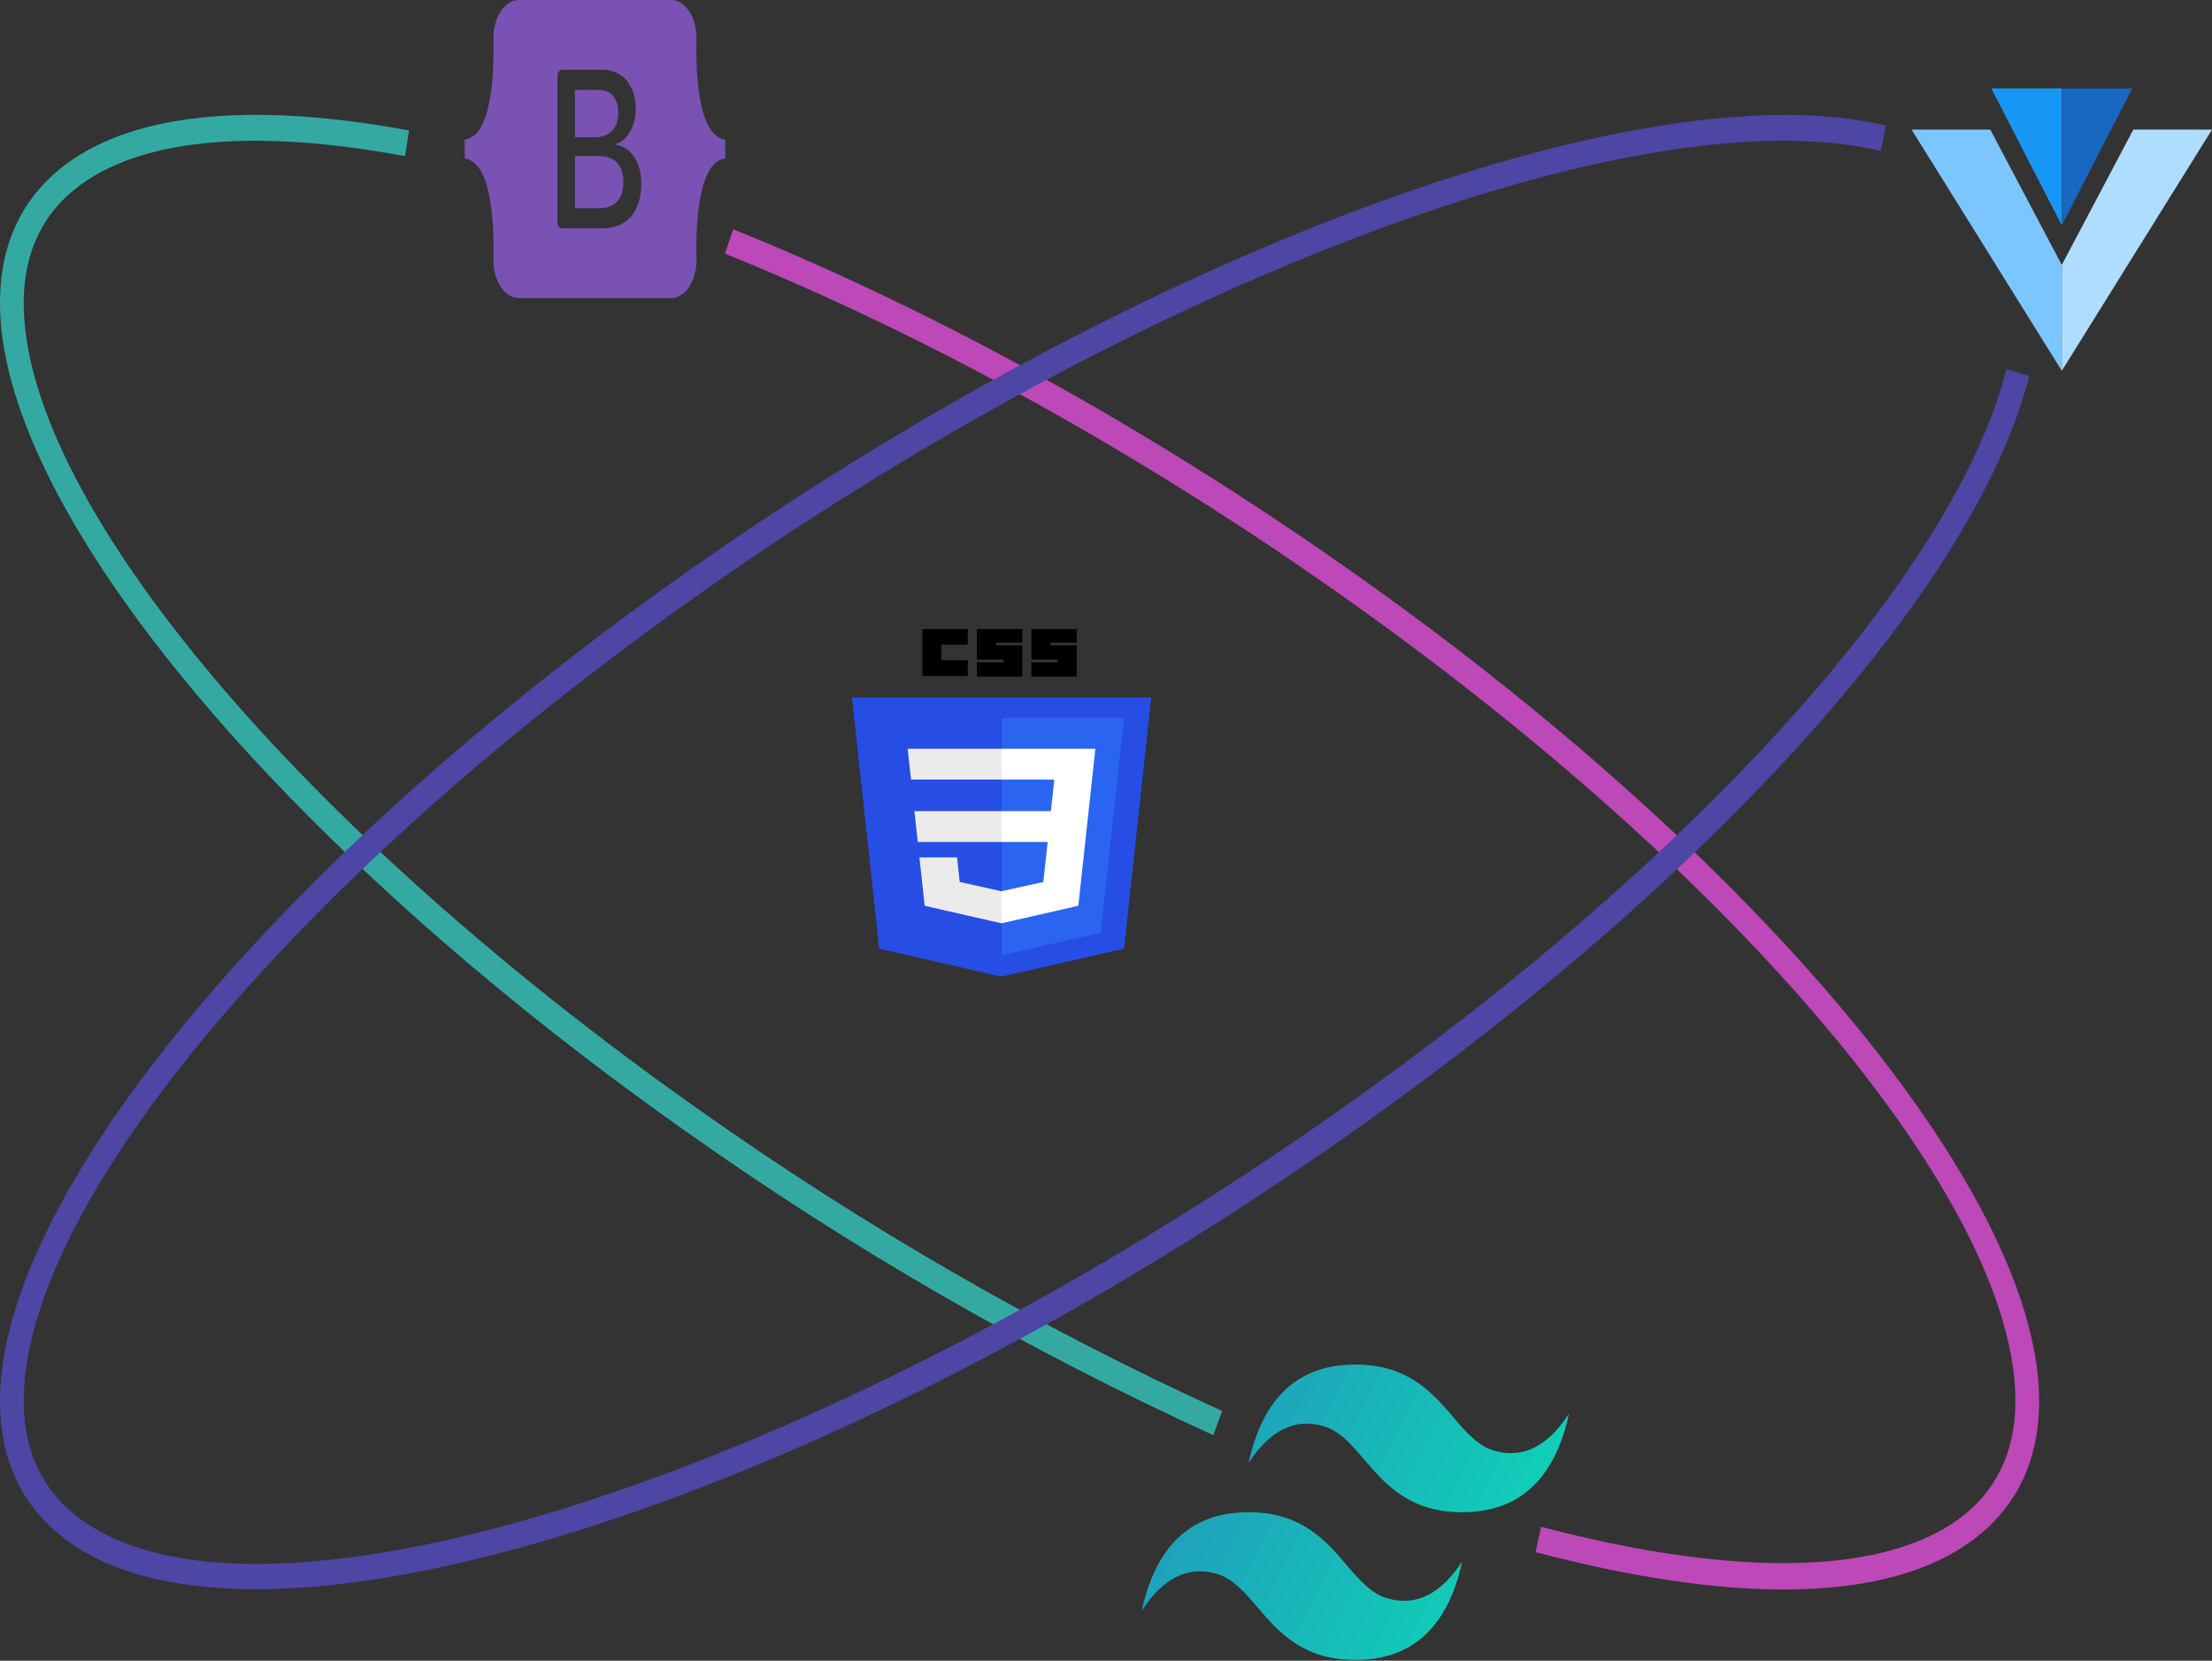 <svg width="1885" height="1415" viewBox="0 0 1885 1415" fill="none" xmlns="http://www.w3.org/2000/svg">
<rect x="0" y="0" width="1885" height="1415" fill="#333333" stroke="none"/>
<g id="styling">
<path id="reverse-bootstrap-tailwind-path" d="M1033.88 1222.83C876.705 1151.16 725.706 1064.12 582.708 962.754C239.318 720.053 5.182 439.341 0.089 264.23C-1.401 213.049 15.902 172.461 51.516 143.6C109.127 96.907 211.836 85.704 348.547 111.177L345.17 133.062C213.994 108.612 116.597 118.434 63.507 161.461C33.559 185.734 19.015 220.069 20.278 263.521C25.169 431.661 255.585 705.159 593.637 944.084C735.597 1044.72 885.5 1131.13 1041.54 1202.29L1033.88 1222.83Z" fill="#33A9A2"/>
<path id="bootstrap-tailwind-path" d="M1520.06 1354.33C1460.15 1354.33 1389.21 1343.73 1308.54 1322.48L1313.24 1300.9C1482.63 1345.51 1610.82 1341.8 1674.18 1290.44C1704.13 1266.17 1718.67 1231.83 1717.41 1188.38C1712.52 1020.24 1482.1 746.744 1144.05 507.822C972.718 386.727 790.744 285.877 617.804 216.178L624.761 195.34C799.073 265.592 982.419 367.189 1154.98 489.152C1498.37 731.849 1732.51 1012.56 1737.6 1187.67C1739.09 1238.85 1721.79 1279.44 1686.17 1308.3C1648.35 1338.95 1592.21 1354.33 1520.06 1354.33Z" fill="#BD48B8"/>
<path id="vuetify-path" d="M218.209 1354.09C145.864 1354.1 89.206 1338.85 51.516 1308.3C15.902 1279.44 -1.401 1238.85 0.089 1187.67C5.182 1012.56 239.319 731.848 582.708 489.152C966.491 217.908 1397.27 57.157 1607.02 106.946L1602.75 128.643C1397.75 79.956 973.35 239.45 593.637 507.822C255.585 746.743 25.17 1020.24 20.278 1188.38C19.014 1231.83 33.559 1266.17 63.507 1290.44C215.185 1413.35 699.913 1257.98 1144.05 944.083C1449.15 728.456 1665.94 487.197 1709.82 314.459L1729.28 320.427C1684.12 498.18 1464.06 744.304 1154.98 962.753C937.464 1116.49 703.58 1237.3 496.411 1302.93C388.802 1337.02 294.732 1354.09 218.209 1354.09Z" fill="#4D46A4"/>
<g id="css-icon">
<path id="Vector" d="M853.399 832.143L749.217 808.357L726 594.199H981.11L957.869 808.324L853.399 832.143V832.143Z" fill="#264DE4"/>
<path id="Vector_2" d="M937.972 794.689L957.832 611.709H853.555V813.936L937.972 794.689V794.689Z" fill="#2965F1"/>
<path id="Vector_3" d="M779.224 691.137L782.086 717.403H853.555V691.137H779.224ZM773.472 637.976L776.375 664.241H853.555V637.976H773.472V637.976ZM853.555 759.352L853.415 759.383L817.847 751.484L815.573 730.536H783.513L787.987 771.777L853.408 786.712L853.555 786.679V759.352Z" fill="#EBEBEB"/>
<path id="Vector_4" d="M786.039 536H824.719V549.303H802.215V562.607H824.721V575.909H786.039V536ZM832.456 536H871.137V547.568H848.632V549.882H871.137V576.488H832.457V564.341H854.962V562.027H832.455V536H832.456ZM878.874 536H917.555V547.568H895.05V549.882H917.555V576.488H878.874V564.341H901.379V562.027H878.875V536H878.874Z" fill="black"/>
<path id="Vector_5" d="M927.682 691.137L933.447 637.976H853.445V664.241H898.447L895.541 691.137H853.445V717.403H892.772L889.064 751.468L853.444 759.374V786.7L918.917 771.777L919.397 767.339L926.903 698.191L927.682 691.137V691.137Z" fill="white"/>
</g>
<g id="vuetify-icon">
<path id="Vector_6" d="M1757 75.424H1697L1757 192.056" fill="#1697F6"/>
<path id="Vector_7" d="M1757 75.424H1817L1757 192.056" fill="#1867C0"/>
<path id="Vector_8" d="M1757 225.715V315.948L1629 110.424H1696.05" fill="#7BC6FF"/>
<path id="Vector_9" d="M1757 225.717V315.949L1885 110.426H1817.95" fill="#AEDDFF"/>
</g>
<path id="tailwind-icon" d="M1155 1162.66C1106.47 1162.66 1076.13 1190.62 1064 1246.55C1082.2 1218.58 1103.43 1208.1 1127.7 1215.09C1141.54 1219.08 1151.44 1230.65 1162.4 1243.46C1180.24 1264.33 1200.89 1288.49 1246 1288.49C1294.53 1288.49 1324.87 1260.53 1337 1204.6C1318.8 1232.57 1297.57 1243.05 1273.3 1236.06C1259.46 1232.07 1249.56 1220.5 1238.6 1207.69C1220.76 1186.82 1200.11 1162.66 1155 1162.66ZM1064 1288.49C1015.47 1288.49 985.133 1316.45 973 1372.38C991.2 1344.41 1012.43 1333.93 1036.7 1340.92C1050.54 1344.91 1060.44 1356.48 1071.4 1369.29C1089.24 1390.16 1109.89 1414.32 1155 1414.32C1203.53 1414.32 1233.87 1386.36 1246 1330.43C1227.8 1358.4 1206.57 1368.88 1182.3 1361.89C1168.46 1357.9 1158.56 1346.33 1147.6 1333.52C1129.76 1312.65 1109.11 1288.49 1064 1288.49Z" fill="url(#paint0_linear_2_88)"/>
<path id="bootstrap" fill-rule="evenodd" clip-rule="evenodd" d="M442.11 0C429.443 0 420.07 15.924 420.49 33.193C420.893 49.784 420.369 71.271 416.603 88.794C412.823 106.367 406.436 117.502 396 118.932V135.068C406.436 136.501 412.823 147.631 416.603 165.205C420.369 182.729 420.892 204.216 420.489 220.807C420.07 238.074 429.443 254 442.112 254H571.907C584.574 254 593.945 238.076 593.525 220.807C593.123 204.216 593.646 182.729 597.412 165.205C601.192 147.631 607.564 136.496 618 135.068V118.932C607.564 117.499 601.192 106.369 597.412 88.794C593.645 71.274 593.123 49.784 593.525 33.193C593.945 15.926 584.574 0 571.907 0H442.108H442.11ZM546.509 156.354C546.509 180.132 534.159 194.554 513.666 194.554H478.78C477.782 194.554 476.825 193.984 476.119 192.971C475.413 191.957 475.017 190.583 475.017 189.149V64.851C475.017 63.418 475.413 62.044 476.119 61.03C476.825 60.017 477.782 59.447 478.78 59.447H513.467C530.555 59.447 541.77 72.742 541.77 93.153C541.77 107.48 534.226 120.305 524.614 122.552V123.3C537.698 125.361 546.509 138.377 546.509 156.354V156.354ZM509.862 76.579H489.97V116.933H506.724C519.675 116.933 526.817 109.443 526.817 96.054C526.815 83.507 520.676 76.579 509.862 76.579ZM489.97 132.945V177.417H510.594C524.078 177.417 531.221 169.645 531.221 155.04C531.221 140.435 523.878 132.942 509.726 132.942H489.97V132.945Z" fill="#7952B3"/>
</g>
<defs>
<linearGradient id="paint0_linear_2_88" x1="962.888" y1="1243.19" x2="1297.89" y2="1410.82" gradientUnits="userSpaceOnUse">
<stop stop-color="#2298BD"/>
<stop offset="1" stop-color="#0ED7B5"/>
</linearGradient>
</defs>
</svg>
